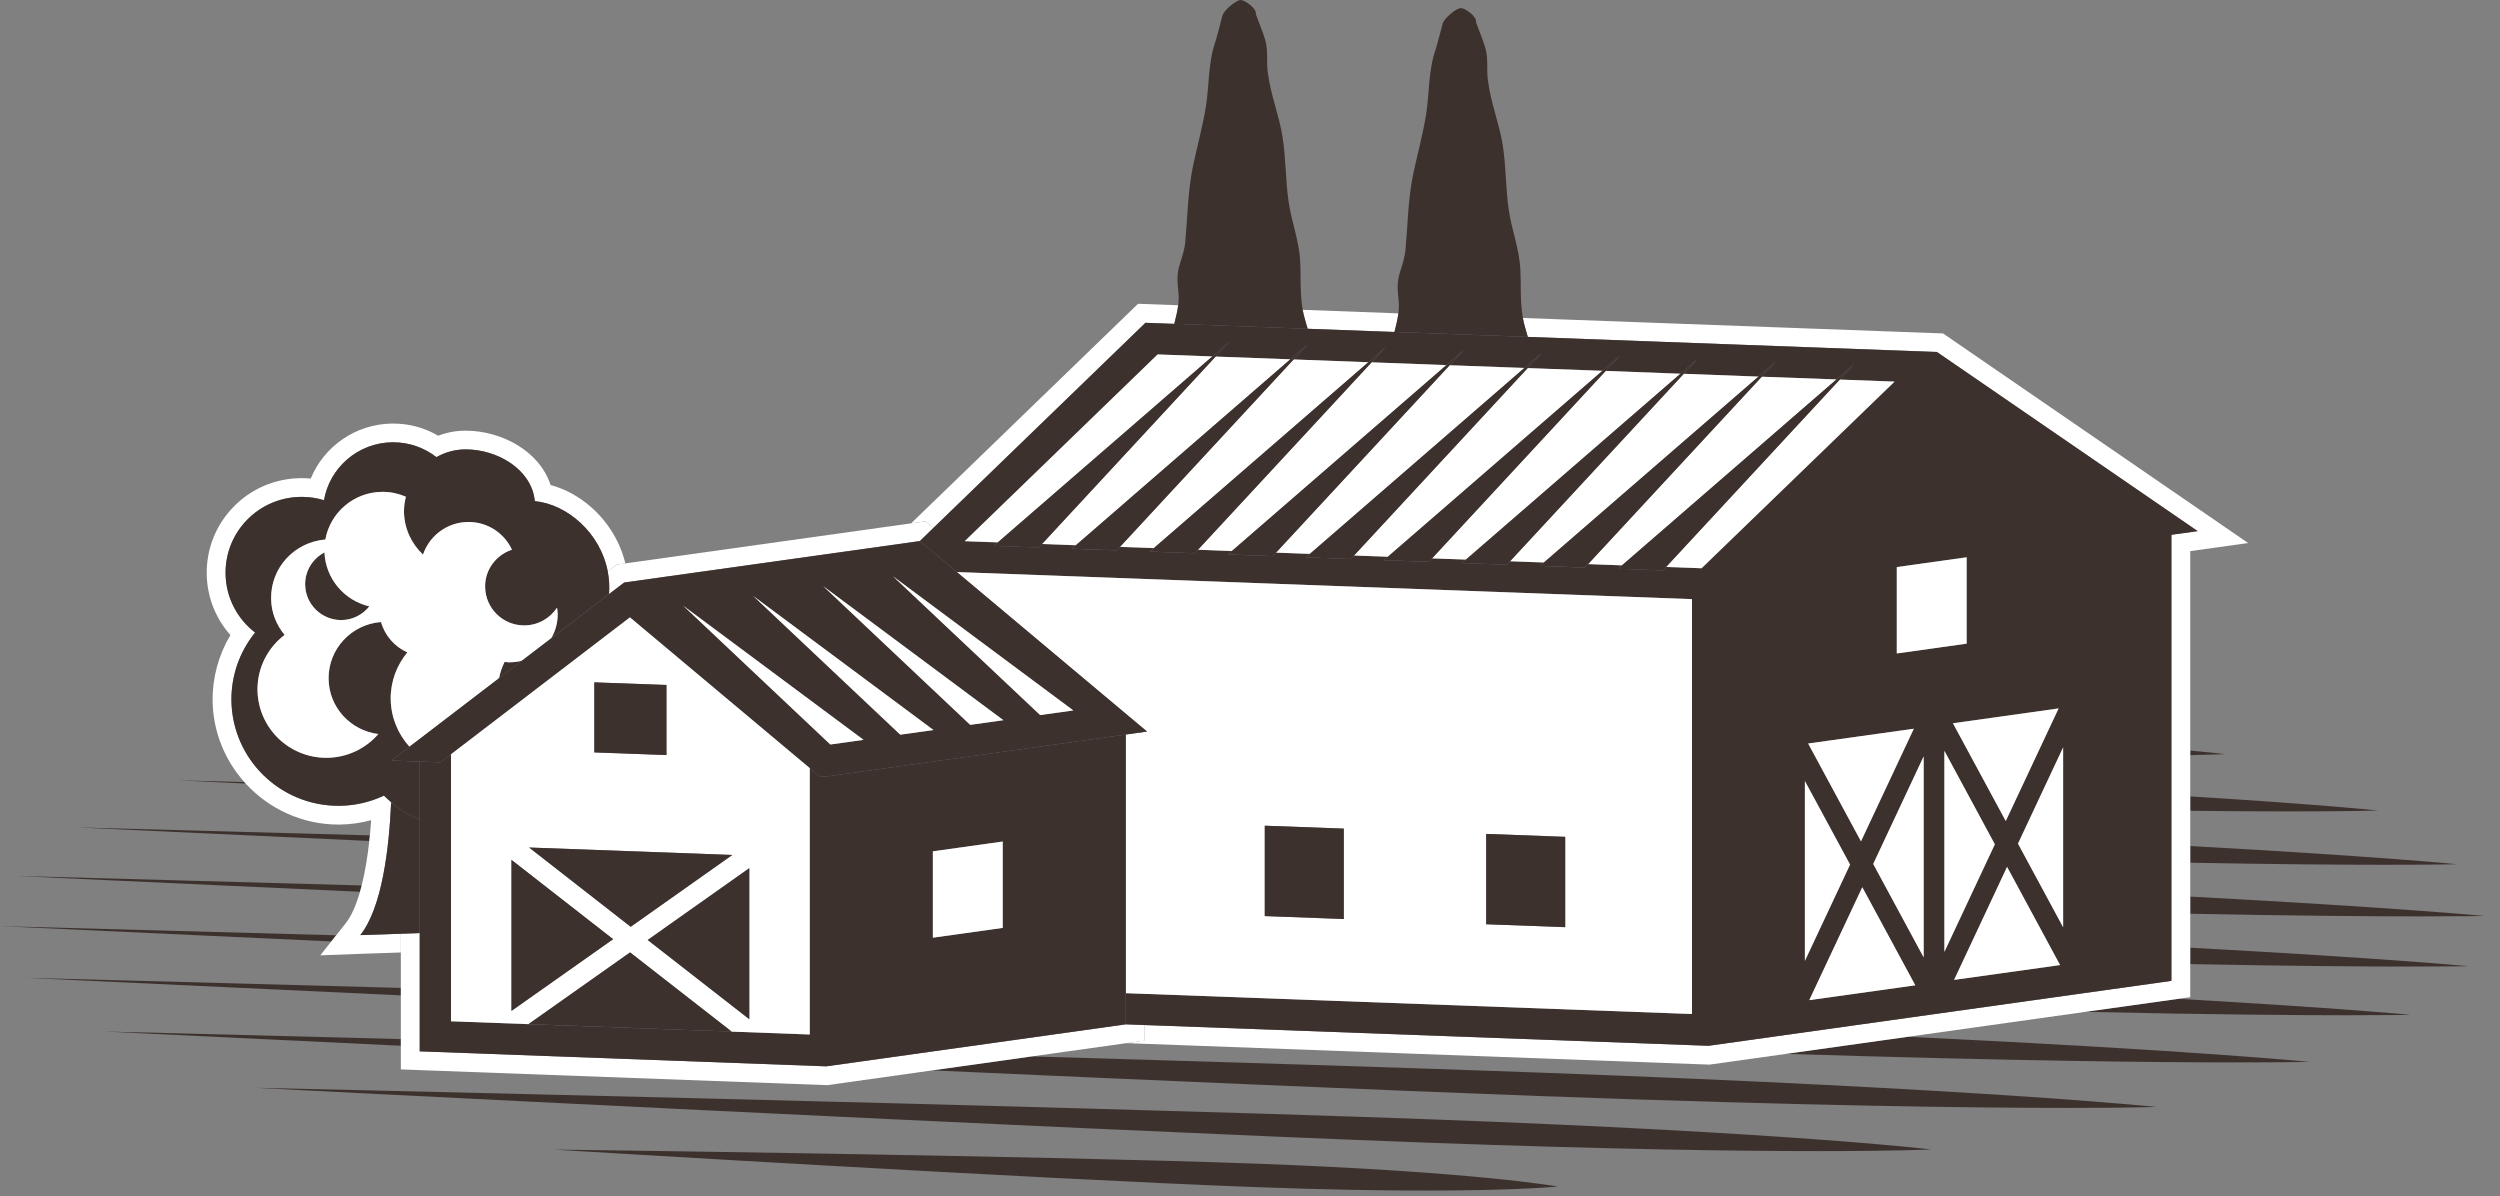 <?xml version="1.0" encoding="UTF-8" standalone="no"?><!DOCTYPE svg PUBLIC "-//W3C//DTD SVG 1.1//EN" "http://www.w3.org/Graphics/SVG/1.1/DTD/svg11.dtd"><svg width="100%" height="100%" viewBox="0 0 140 67" version="1.1" xmlns="http://www.w3.org/2000/svg" xmlns:xlink="http://www.w3.org/1999/xlink" xml:space="preserve" xmlns:serif="http://www.serif.com/" style="fill-rule:evenodd;clip-rule:evenodd;stroke-linejoin:round;stroke-miterlimit:1.414;"><rect x="0" y="0" width="140" height="67" fill="#808080" stroke="none"/><g><g><path d="M31.005,64.377c0,0 26.945,1.646 39.281,2.099c3.924,0.148 7.065,0.196 9.526,0.196c5.278,0 7.424,-0.227 7.424,-0.227c0,0 -4.565,-0.826 -16.901,-1.281c-12.337,-0.453 -39.33,-0.787 -39.33,-0.787" style="fill:#3d312d;fill-rule:nonzero;"/><path d="M14.266,60.916c0,0 45.002,2.314 65.599,3.071c10.371,0.38 17.469,0.475 21.96,0.475c4.428,0 6.323,-0.092 6.323,-0.092c0,0 -7.637,-0.935 -28.234,-1.695c-20.597,-0.758 -65.648,-1.759 -65.648,-1.759" style="fill:#3d312d;fill-rule:nonzero;"/><path d="M57.786,59.16l-5.569,0.782c12.537,0.564 25.073,1.105 33.923,1.434c15.105,0.555 24.536,0.667 29.673,0.667c3.435,0 4.948,-0.053 4.948,-0.053c0,0 -9.356,-0.998 -34.575,-1.926c-7.546,-0.278 -17.771,-0.594 -28.4,-0.904m-51.968,-1.396c0,0 6.76,0.329 16.631,0.798l0,-0.372c-9.869,-0.26 -16.631,-0.426 -16.631,-0.426" style="fill:#3d312d;fill-rule:nonzero;"/><path d="M106.835,58.06l-6.818,0.956c12.898,0.403 20.959,0.48 25.289,0.48c2.777,0 4.019,-0.031 4.019,-0.031c0,0 -6.347,-0.636 -22.49,-1.405m-105.38,-3.301c0,0 8.678,0.411 20.992,0.981l0,-0.417c-12.316,-0.338 -20.992,-0.564 -20.992,-0.564" style="fill:#3d312d;fill-rule:nonzero;"/><path d="M121.98,55.935l-5.203,0.729c7.043,0.154 11.811,0.19 14.698,0.19c2.426,0 3.524,-0.024 3.524,-0.024c0,0 -3.817,-0.369 -13.019,-0.895m-121.98,-4.072c0,0 7.496,0.351 18.551,0.857l0.274,-0.344c-11.205,-0.31 -18.825,-0.513 -18.825,-0.513" style="fill:#3d312d;fill-rule:nonzero;"/><path d="M122.654,53.072l0,0.917c5.733,0.112 9.71,0.139 12.206,0.139c2.309,0 3.354,-0.022 3.354,-0.022c0,0 -4.522,-0.436 -15.56,-1.034m-121.699,-4.017c0,0 7.776,0.365 19.205,0.884c0.033,-0.115 0.064,-0.232 0.095,-0.353c-11.482,-0.323 -19.3,-0.531 -19.3,-0.531" style="fill:#3d312d;fill-rule:nonzero;"/><path d="M122.654,50.209l0,0.961c6.085,0.119 10.295,0.148 12.935,0.148c2.431,0 3.529,-0.024 3.529,-0.024c0,0 -4.761,-0.46 -16.464,-1.085m-118.434,-3.877c0,0 6.562,0.309 16.461,0.762c0.014,-0.104 0.025,-0.208 0.033,-0.314c-9.919,-0.274 -16.494,-0.448 -16.494,-0.448" style="fill:#3d312d;fill-rule:nonzero;"/><path d="M122.654,47.378l0,0.935c4.914,0.09 8.484,0.115 10.899,0.115c2.794,0 4.045,-0.031 4.045,-0.031c0,0 -4.333,-0.433 -14.944,-1.019m-112.701,-3.678c0,0 1.374,0.062 3.805,0.179c-0.025,-0.029 -0.049,-0.053 -0.073,-0.082c-2.386,-0.062 -3.732,-0.097 -3.732,-0.097" style="fill:#3d312d;fill-rule:nonzero;"/><path d="M122.654,44.599l0,0.805c2.218,0.026 4.05,0.035 5.528,0.035c3.46,0 4.984,-0.051 4.984,-0.051c0,0 -3.093,-0.331 -10.512,-0.789" style="fill:#3d312d;fill-rule:nonzero;"/><path d="M122.654,42.032l0,0.256c1.332,-0.026 1.942,-0.057 1.942,-0.057c0,0 -0.607,-0.075 -1.942,-0.199" style="fill:#3d312d;fill-rule:nonzero;"/><path d="M22.015,23.719l-0.062,0c-2.032,0.027 -3.806,1.268 -4.551,3.08c-0.161,-0.015 -0.324,-0.022 -0.488,-0.022l-0.084,0c-1.418,0.018 -2.748,0.581 -3.74,1.593c-0.994,1.014 -1.531,2.353 -1.513,3.767c0.015,1.279 0.49,2.487 1.327,3.428c-0.662,1.105 -1.012,2.382 -0.998,3.683c0.024,1.739 0.693,3.33 1.778,4.549c0.024,0.029 0.049,0.053 0.073,0.082c1.295,1.409 3.153,2.297 5.201,2.297l0.086,0c0.592,-0.011 1.175,-0.092 1.743,-0.245c-0.02,0.285 -0.044,0.57 -0.073,0.849c-0.009,0.106 -0.02,0.209 -0.033,0.316c-0.1,0.896 -0.239,1.747 -0.426,2.489c-0.031,0.122 -0.062,0.239 -0.095,0.354c-0.215,0.749 -0.482,1.361 -0.811,1.778l-0.524,0.661l-0.274,0.344l-0.616,0.776l2.28,-0.084c0.744,-0.024 1.489,-0.049 2.233,-0.075l0,-1.05c-0.757,0.023 -1.515,0.051 -2.271,0.078c1.226,-1.544 1.615,-4.894 1.726,-7.443c-0.144,-0.124 -0.277,-0.25 -0.402,-0.369c-0.749,0.351 -1.589,0.561 -2.47,0.568c-0.025,0 -0.049,0.002 -0.073,0.002c-3.279,0 -5.952,-2.623 -5.998,-5.892c-0.016,-1.438 0.483,-2.768 1.325,-3.809c-0.992,-0.769 -1.639,-1.955 -1.652,-3.301c-0.031,-2.348 1.858,-4.268 4.21,-4.299l0.076,0c0.426,0 0.839,0.069 1.226,0.186c0.316,-1.823 1.9,-3.217 3.822,-3.241l0.046,0c0.915,0 1.754,0.307 2.424,0.83c0.477,-0.263 1.014,-0.428 1.597,-0.433c0.018,-0.002 0.033,-0.002 0.051,-0.002c1.798,0 3.702,1.149 3.864,2.901c1.809,0.174 3.667,1.77 4.085,3.935l0.495,-0.383l0.49,-0.066c-0.137,-0.574 -0.362,-1.129 -0.676,-1.657c-0.806,-1.359 -2.105,-2.357 -3.511,-2.733c-0.627,-1.924 -2.77,-3.042 -4.747,-3.042l-0.06,0c-0.506,0.005 -1.005,0.097 -1.489,0.281c-0.76,-0.449 -1.622,-0.681 -2.521,-0.681" style="fill:#fff;fill-rule:nonzero;"/><path d="M85.281,17.806c0.058,0.364 0.184,0.707 0.276,1.06l22.906,0.844l0.002,0l14.606,10.032l-1.472,0.206l0,24.98l-25.925,3.636l-31.575,-1.162l0,0.871l-1.014,0.143l32.644,1.202l4.288,-0.601l6.818,-0.956l9.942,-1.397l5.202,-0.729l0.674,-0.095l0,-1.851l0,-0.917l0,-1.904l0,-0.959l0,-1.896l0,-0.936l0,-1.973l0,-0.805l0,-2.313l0,-0.256l0,-11.168l3.243,-0.453l-17.086,-11.737l-23.529,-0.866Zm-12.33,-0.456c0.058,0.367 0.184,0.71 0.277,1.061l4.862,0.179c0.086,-0.34 0.175,-0.694 0.219,-1.041l-5.358,-0.199Zm-9.219,-0.338l-12.71,12.295l0.809,-0.115l0.439,0.371l11.875,-11.486l1.615,0.06c0.086,-0.34 0.175,-0.694 0.219,-1.043l-2.247,-0.082Z" style="fill:#fff;fill-rule:nonzero;"/><path d="M23.503,52.254c-0.351,0.011 -0.703,0.024 -1.056,0.038l0,7.595l23.877,0.882l5.893,-0.829l5.569,-0.782l5.298,-0.742l1.016,-0.139l0,-0.875l-1.069,-0.038l-16.762,2.351l-22.766,-0.84l0,-6.621Zm28.327,-23.06l-0.806,0.113l-16.004,2.242l-0.491,0.071l-0.497,0.377c0.08,0.407 0.106,0.831 0.073,1.269l0.846,-0.646l16.561,-2.322l0.76,-0.735l-0.442,-0.369Z" style="fill:#fff;fill-rule:nonzero;"/><path d="M69.486,0c-0.274,0 -0.916,0.566 -1.014,0.826c-0.042,0.111 -0.282,1.12 -0.419,1.531c-0.414,1.224 -0.325,2.435 -0.535,3.683c-0.183,1.094 -0.477,2.161 -0.707,3.246c-0.296,1.413 -0.303,2.819 -0.435,4.248c-0.042,0.455 -0.179,0.851 -0.314,1.284c-0.183,0.592 -0.121,1.025 -0.066,1.606c0.022,0.216 0.011,0.442 -0.018,0.671c-0.044,0.349 -0.13,0.701 -0.219,1.041l7.47,0.276c-0.093,-0.353 -0.219,-0.694 -0.278,-1.06c-0.005,-0.034 -0.009,-0.069 -0.014,-0.1c-0.146,-0.879 -0.079,-1.752 -0.126,-2.636c-0.062,-1.144 -0.49,-2.207 -0.651,-3.331c-0.175,-1.206 -0.146,-2.432 -0.341,-3.639c-0.187,-1.177 -0.651,-2.308 -0.806,-3.486c-0.124,-0.652 0.033,-1.299 -0.168,-1.951c-0.146,-0.479 -0.353,-0.948 -0.519,-1.418c0.068,-0.303 -0.57,-0.753 -0.815,-0.789c-0.007,-0.002 -0.016,-0.002 -0.025,-0.002" style="fill:#3d312d;fill-rule:nonzero;"/><path d="M81.817,0.453c-0.276,0 -0.916,0.565 -1.016,0.828c-0.04,0.109 -0.283,1.118 -0.42,1.527c-0.411,1.226 -0.324,2.437 -0.532,3.683c-0.186,1.096 -0.477,2.163 -0.707,3.247c-0.296,1.414 -0.303,2.819 -0.435,4.249c-0.044,0.455 -0.181,0.85 -0.316,1.283c-0.179,0.59 -0.124,1.026 -0.064,1.604c0.02,0.219 0.011,0.447 -0.018,0.674c-0.044,0.349 -0.132,0.703 -0.219,1.043l7.468,0.276c-0.093,-0.353 -0.219,-0.696 -0.276,-1.063c-0.005,-0.03 -0.012,-0.066 -0.014,-0.099c-0.148,-0.879 -0.081,-1.754 -0.128,-2.636c-0.06,-1.144 -0.49,-2.207 -0.652,-3.333c-0.174,-1.204 -0.143,-2.431 -0.34,-3.637c-0.188,-1.18 -0.652,-2.309 -0.806,-3.488c-0.124,-0.65 0.033,-1.295 -0.168,-1.949c-0.146,-0.479 -0.351,-0.95 -0.519,-1.42c0.07,-0.301 -0.568,-0.754 -0.813,-0.787c-0.007,-0.002 -0.016,-0.002 -0.025,-0.002" style="fill:#3d312d;fill-rule:nonzero;"/><path d="M21.904,44.923c-0.11,2.547 -0.499,5.896 -1.727,7.443c0.757,-0.027 1.515,-0.051 2.271,-0.077c0.351,-0.014 0.704,-0.025 1.056,-0.036l0,-6.365c-0.685,-0.254 -1.187,-0.609 -1.6,-0.965" style="fill:#3d312d;fill-rule:nonzero;"/><path d="M29.225,37.001c-0.21,0.055 -0.431,0.086 -0.659,0.088c-0.009,0.002 -0.017,0.002 -0.024,0.002c-0.097,0 -0.19,-0.015 -0.287,-0.026c-0.137,0.289 -0.248,0.594 -0.312,0.917l1.282,-0.981Zm-11.056,-6.065c-0.647,0.343 -1.091,1.019 -1.082,1.801c0.015,1.102 0.919,1.986 2.026,1.986l0.02,0c0.634,-0.011 1.186,-0.312 1.551,-0.767c-1.397,-0.324 -2.448,-1.537 -2.515,-3.02m3.845,-6.168l-0.047,0c-1.922,0.027 -3.508,1.421 -3.824,3.245c-0.387,-0.121 -0.798,-0.185 -1.224,-0.185l-0.075,0c-2.353,0.026 -4.242,1.948 -4.213,4.295c0.015,1.345 0.663,2.534 1.655,3.3c-0.842,1.041 -1.341,2.371 -1.326,3.811c0.046,3.268 2.717,5.89 5.998,5.89l0.073,0c0.882,-0.011 1.721,-0.219 2.47,-0.57c0.126,0.122 0.258,0.245 0.402,0.369c0.413,0.356 0.917,0.712 1.6,0.963l0,-3.234l-1.584,-0.062l1.011,-0.775c-0.64,-0.705 -1.038,-1.637 -1.051,-2.662c-0.011,-0.997 0.342,-1.907 0.932,-2.618c-0.714,-0.321 -1.257,-0.942 -1.478,-1.699c-1.657,0.128 -2.951,1.504 -2.932,3.179c0.02,1.604 1.233,2.898 2.786,3.091c-0.698,0.801 -1.716,1.314 -2.865,1.332l-0.044,0c-2.11,0 -3.829,-1.688 -3.86,-3.789c-0.015,-1.262 0.588,-2.384 1.518,-3.093c-0.46,-0.559 -0.747,-1.259 -0.756,-2.033c-0.022,-1.745 1.321,-3.168 3.038,-3.311c0.272,-1.5 1.577,-2.647 3.17,-2.669l0.044,0c0.462,0 0.9,0.104 1.295,0.272c-0.064,0.269 -0.106,0.541 -0.104,0.833c0.011,0.954 0.42,1.802 1.065,2.414c0.354,-1.049 1.335,-1.816 2.514,-1.831l0.038,0c1.078,0 2.001,0.636 2.43,1.555c-0.881,0.285 -1.52,1.109 -1.504,2.081c0.015,1.195 0.989,2.154 2.182,2.154l0.031,0c0.765,-0.004 1.425,-0.404 1.816,-0.994c0.013,0.113 0.031,0.228 0.033,0.347c0.007,0.497 -0.126,0.965 -0.358,1.37l3.235,-2.475c0.033,-0.442 0.006,-0.866 -0.071,-1.27c-0.417,-2.165 -2.275,-3.76 -4.085,-3.937c-0.161,-1.75 -2.068,-2.894 -3.864,-2.894l-0.051,0c-0.585,0.004 -1.122,0.17 -1.597,0.431c-0.669,-0.519 -1.509,-0.831 -2.423,-0.831" style="fill:#3d312d;fill-rule:nonzero;"/><path d="M19.115,34.725c-1.11,0 -2.011,-0.884 -2.026,-1.987c-0.011,-0.784 0.433,-1.46 1.08,-1.802c0.068,1.484 1.118,2.695 2.514,3.02c-0.364,0.455 -0.915,0.755 -1.549,0.769l-0.019,0m2.317,-7.181l-0.044,0c-1.593,0.018 -2.896,1.167 -3.168,2.669c-1.719,0.142 -3.06,1.567 -3.038,3.31c0.007,0.775 0.296,1.475 0.756,2.032c-0.933,0.709 -1.534,1.834 -1.518,3.091c0.031,2.105 1.747,3.791 3.857,3.791l0.047,0c1.146,-0.018 2.167,-0.528 2.863,-1.33c-1.553,-0.194 -2.766,-1.489 -2.786,-3.093c-0.018,-1.675 1.277,-3.051 2.934,-3.181c0.221,0.762 0.762,1.381 1.476,1.701c-0.588,0.713 -0.942,1.624 -0.933,2.616c0.016,1.027 0.411,1.961 1.054,2.666l5.013,-3.833c0.064,-0.325 0.172,-0.629 0.311,-0.917c0.095,0.009 0.188,0.025 0.285,0.025c0.009,0 0.016,-0.003 0.025,-0.003c0.227,-0.002 0.448,-0.03 0.66,-0.088l1.644,-1.257c0.234,-0.404 0.365,-0.873 0.36,-1.37c-0.004,-0.119 -0.02,-0.234 -0.035,-0.344c-0.389,0.587 -1.052,0.985 -1.816,0.994l-0.029,0c-1.193,0 -2.169,-0.961 -2.183,-2.156c-0.015,-0.97 0.621,-1.794 1.503,-2.084c-0.427,-0.917 -1.352,-1.551 -2.428,-1.551l-0.038,0c-1.18,0.016 -2.161,0.778 -2.516,1.827c-0.643,-0.609 -1.054,-1.456 -1.065,-2.412c-0.002,-0.292 0.042,-0.564 0.106,-0.831c-0.396,-0.17 -0.835,-0.272 -1.297,-0.272" style="fill:#fff;fill-rule:nonzero;"/><path d="M101.32,56.01l2.969,-6.325l2.967,5.492c-2.589,0.365 -5.004,0.701 -5.936,0.833m8.108,-1.137l2.969,-6.328l2.967,5.497c-0.804,0.113 -3.265,0.455 -5.936,0.831m-8.353,-1.065l0,-10.072l2.529,4.679l-2.529,5.393Zm6.652,-0.195l-2.826,-5.231l2.826,-6.025l0,11.256Zm1.16,-0.307l0,-11.258l2.825,5.231l-2.825,6.027Zm6.65,-1.381l-2.53,-4.681l2.53,-5.391l0,10.072Zm-8.362,-11.114l-2.961,6.305l-2.956,-5.477c0.813,-0.115 3.259,-0.457 5.917,-0.828m8.105,-1.14l-2.958,6.307l-2.956,-5.479c2.578,-0.358 4.978,-0.694 5.914,-0.828m-9.06,-3.078l0,-4.838l3.913,-0.548l0,4.838l-3.913,0.548Zm-37.363,-17.469l-0.784,0.844c1.16,0.045 2.58,0.095 4.186,0.155l0.966,-0.837l-0.782,0.844c1.292,0.048 2.7,0.099 4.184,0.154l0.966,-0.837l-0.782,0.844c1.345,0.049 2.75,0.102 4.186,0.155l0.968,-0.84l-0.782,0.846c1.374,0.051 2.779,0.102 4.184,0.153l0.965,-0.838l-0.782,0.847c1.403,0.05 2.808,0.099 4.187,0.152l0.965,-0.837l-0.782,0.844c1.434,0.053 2.839,0.106 4.187,0.154l0.965,-0.835l-0.782,0.842c1.478,0.053 2.888,0.106 4.185,0.155l0.965,-0.84l-0.782,0.846c1.591,0.06 3.011,0.111 4.184,0.155l0.966,-0.838l-0.78,0.844c1.5,0.056 2.576,0.095 3.066,0.113c-2.235,2.165 -10.352,10.017 -10.805,10.454c-0.093,-0.002 -0.807,-0.028 -1.986,-0.073l-0.181,0.193c-0.725,-0.025 -1.573,-0.056 -2.515,-0.091l0.224,-0.192c-0.588,-0.022 -1.224,-0.044 -1.898,-0.071l-0.181,0.197c-0.794,-0.031 -1.635,-0.06 -2.515,-0.093l0.224,-0.194c-0.612,-0.023 -1.246,-0.047 -1.896,-0.069l-0.181,0.194c-0.818,-0.028 -1.657,-0.059 -2.514,-0.092l0.223,-0.195c-0.623,-0.022 -1.255,-0.044 -1.898,-0.068l-0.181,0.194c-0.829,-0.031 -1.668,-0.059 -2.514,-0.093l0.223,-0.192c-0.63,-0.024 -1.264,-0.046 -1.898,-0.07l-0.181,0.196c-0.837,-0.031 -1.679,-0.062 -2.514,-0.097l0.223,-0.19c-0.634,-0.024 -1.266,-0.046 -1.896,-0.071l-0.181,0.197c-0.848,-0.033 -1.688,-0.062 -2.514,-0.093l0.223,-0.194c-0.64,-0.022 -1.274,-0.047 -1.897,-0.069l-0.182,0.195c-0.863,-0.034 -1.703,-0.062 -2.514,-0.093l0.223,-0.195c-0.649,-0.022 -1.283,-0.046 -1.895,-0.068l-0.181,0.194c-0.895,-0.033 -1.735,-0.064 -2.514,-0.09l0.223,-0.195c-0.674,-0.026 -1.308,-0.048 -1.898,-0.07l-0.179,0.192c-1.032,-0.033 -1.885,-0.066 -2.516,-0.089l0.223,-0.194c-0.871,-0.033 -1.509,-0.055 -1.854,-0.068c2.234,-2.163 10.353,-10.017 10.806,-10.457c0.117,0.005 1.244,0.047 3.06,0.113l0.967,-0.838Zm-4.712,-1.047l-11.873,11.486l-0.76,0.736l2.073,1.734c5.75,0.214 39.68,1.465 41.167,1.518l0,23.235c-1.169,-0.044 -19.656,-0.727 -31.705,-1.169l0,1.745l-0.016,0l1.07,0.04l31.574,1.162l25.924,-3.636l0,-24.98l1.471,-0.204l-14.605,-10.034l-22.908,-0.844l-7.467,-0.274l-4.861,-0.181l-7.469,-0.276l-1.615,-0.058Z" style="fill:#3d312d;fill-rule:nonzero;"/><path d="M104.288,49.685l-2.97,6.322c0.933,-0.128 3.35,-0.468 5.939,-0.83l-2.969,-5.492Zm8.108,-1.14l-2.967,6.329c2.668,-0.375 5.129,-0.722 5.934,-0.831l-2.967,-5.498Zm-11.323,-4.808l0,10.072l2.53,-5.39l-2.53,-4.682Zm6.652,-1.381l-2.825,6.025l2.825,5.232l0,-11.257Zm1.16,-0.309l0,11.259l2.826,-6.025l-2.826,-5.234Zm6.65,-0.192l-2.527,5.388l2.527,4.682l0,-10.07Zm-8.362,-1.047c-2.656,0.373 -5.104,0.718 -5.917,0.828l2.959,5.479l2.958,-6.307Zm8.108,-1.136c-0.937,0.131 -3.338,0.469 -5.917,0.831l2.959,5.474l2.958,-6.305Z" style="fill:#fff;fill-rule:nonzero;"/><path d="M87.651,51.922l-4.425,-0.164l0,-5.059l4.425,0.164l0,5.059Zm-12.398,-0.457l-4.425,-0.164l0,-5.061l4.425,0.163l0,5.062Zm-21.671,-19.429l10.651,8.932l-1.188,0.166l0,14.484c12.049,0.444 30.538,1.124 31.707,1.166l0,-23.232c-1.487,-0.055 -35.417,-1.304 -41.17,-1.516" style="fill:#fff;fill-rule:nonzero;"/><path d="M83.226,46.699l0,5.059l4.425,0.163l0,-5.059l-4.425,-0.163Z" style="fill:#3d312d;fill-rule:nonzero;"/><path d="M110.132,31.208l-3.912,0.548l0,4.838l3.912,-0.55l0,-4.836Z" style="fill:#fff;fill-rule:nonzero;"/><path d="M70.827,46.239l0,5.061l4.425,0.164l0,-5.062l-4.425,-0.163Z" style="fill:#3d312d;fill-rule:nonzero;"/><path d="M103.027,21.256l-9.726,10.494c1.18,0.046 1.894,0.07 1.986,0.072c0.453,-0.437 8.57,-8.289 10.808,-10.452c-0.49,-0.019 -1.568,-0.059 -3.068,-0.114m-4.368,-0.16l-9.728,10.494c0.676,0.025 1.311,0.047 1.898,0.069l12.014,-10.41c-1.175,-0.042 -2.594,-0.095 -4.184,-0.153m-4.37,-0.163l-9.725,10.496c0.651,0.024 1.283,0.047 1.895,0.071l12.014,-10.41c-1.297,-0.051 -2.704,-0.102 -4.184,-0.157m-4.37,-0.161l-9.725,10.496c0.643,0.024 1.275,0.049 1.9,0.068l12.012,-10.407c-1.348,-0.051 -2.753,-0.102 -4.187,-0.157m-4.37,-0.159l-9.723,10.494c0.634,0.026 1.268,0.046 1.896,0.07l12.014,-10.412c-1.379,-0.051 -2.782,-0.102 -4.187,-0.152m-4.368,-0.159l-9.725,10.494c0.63,0.022 1.262,0.044 1.898,0.068l12.012,-10.41c-1.405,-0.051 -2.808,-0.104 -4.185,-0.152m-4.37,-0.164l-9.725,10.496c0.625,0.022 1.257,0.047 1.9,0.071l12.012,-10.41c-1.438,-0.055 -2.843,-0.108 -4.187,-0.157m-4.37,-0.161l-9.722,10.496c0.611,0.022 1.246,0.049 1.895,0.069l12.012,-10.408c-1.483,-0.058 -2.89,-0.106 -4.185,-0.157m-4.367,-0.161l-9.723,10.496c0.587,0.024 1.224,0.046 1.895,0.07l12.012,-10.412c-1.604,-0.059 -3.027,-0.108 -4.184,-0.154m-3.246,-0.12c-0.45,0.442 -8.569,8.294 -10.805,10.459c0.345,0.013 0.983,0.033 1.853,0.066l12.012,-10.412c-1.814,-0.064 -2.943,-0.108 -3.06,-0.113" style="fill:#fff;fill-rule:nonzero;"/><path d="M103.809,20.412l-0.966,0.837l-12.012,10.412l-0.225,0.195c0.943,0.031 1.79,0.062 2.514,0.09l0.181,-0.194l9.726,-10.494l0.782,-0.846Zm-4.368,-0.159l-0.966,0.837l-12.016,10.41l-0.223,0.19c0.882,0.035 1.721,0.069 2.516,0.095l0.182,-0.194l9.725,-10.494l0.782,-0.844Zm-4.37,-0.164l-0.965,0.838l-12.012,10.41l-0.226,0.194c0.858,0.035 1.697,0.064 2.517,0.093l0.181,-0.197l9.725,-10.494l0.78,-0.844Zm-4.368,-0.161l-0.967,0.837l-12.014,10.41l-0.221,0.195c0.844,0.035 1.683,0.062 2.514,0.093l0.181,-0.195l9.725,-10.496l0.782,-0.844Zm-4.37,-0.161l-0.967,0.837l-12.012,10.414l-0.223,0.193c0.835,0.028 1.677,0.062 2.514,0.095l0.181,-0.197l9.725,-10.496l0.782,-0.846Zm-4.37,-0.159l-0.965,0.837l-12.012,10.412l-0.223,0.192c0.826,0.031 1.664,0.062 2.512,0.093l0.183,-0.194l9.723,-10.494l0.782,-0.846Zm-4.37,-0.162l-0.965,0.838l-12.012,10.41l-0.223,0.194c0.811,0.033 1.65,0.062 2.514,0.093l0.181,-0.197l9.723,-10.494l0.782,-0.844Zm-4.367,-0.161l-0.968,0.837l-12.009,10.413l-0.226,0.192c0.782,0.031 1.622,0.06 2.514,0.093l0.182,-0.195l9.725,-10.496l0.782,-0.844Zm-4.37,-0.161l-0.966,0.837l-12.014,10.415l-0.223,0.194c0.634,0.02 1.485,0.053 2.517,0.091l0.181,-0.195l9.723,-10.496l0.782,-0.846Z" style="fill:#3d312d;fill-rule:nonzero;"/><path d="M52.239,52.511l0,-4.836l3.913,-0.55l0,4.838l-3.913,0.548Zm-17.753,-17.334c-1.978,1.513 -6.619,5.066 -9.823,7.516l-2.746,-0.102l1.586,0.06l0,16.225l22.767,0.839l16.762,-2.35l0.013,-0.003l0,-1.745l0,-14.482l-16.777,2.351l-0.376,-0.013c-2.211,-1.854 -5.103,-4.28 -7.33,-6.146c2.048,1.718 4.659,3.908 6.787,5.691l0,14.914l-20.091,-0.738l0,-14.954c3.157,-2.417 7.37,-5.64 9.228,-7.063" style="fill:#3d312d;fill-rule:nonzero;"/><path d="M46.499,41.691l-8.236,-7.77l10.097,7.512c-0.999,0.137 -1.693,0.234 -1.861,0.258m3.915,-0.55l-8.236,-7.77l10.096,7.512c-0.642,0.09 -1.268,0.176 -1.86,0.258m3.917,-0.55l-8.236,-7.77l10.096,7.512c-0.6,0.086 -1.226,0.17 -1.86,0.258m3.917,-0.548l-8.238,-7.77l10.057,7.481l0.035,0.033c-0.462,0.062 -1.103,0.15 -1.854,0.256m-6.736,-9.743l-16.56,2.322l-0.844,0.645l-3.237,2.477l-1.646,1.257l-1.281,0.979l-5.013,3.837l-1.012,0.773l2.744,0.102c3.204,-2.448 7.845,-6.003 9.822,-7.514c0.361,-0.276 0.632,-0.486 0.791,-0.607c0.418,0.351 1.679,1.407 3.286,2.755c2.229,1.867 5.118,4.295 7.33,6.148l0.378,0.011l16.777,-2.351l1.188,-0.167l-10.65,-8.932l-2.073,-1.735Z" style="fill:#3d312d;fill-rule:nonzero;"/><path d="M40.974,57.771l-11.38,-0.418l5.689,-4.018l5.691,4.436Zm0.985,-0.694l-5.688,-4.438l5.688,-4.021l0,8.459Zm-13.317,-0.466l0,-8.457l5.691,4.438l-5.691,4.019Zm6.676,-4.712l-5.688,-4.439l11.377,0.418l-5.689,4.021Zm2.002,-9.617l-4.039,-0.146l0,-3.926l4.039,0.15l0,3.922Zm-2.044,-7.708c-0.159,0.121 -0.43,0.327 -0.791,0.603c-1.858,1.423 -6.071,4.646 -9.23,7.063l0,14.952l20.091,0.74l0,-14.917c-2.125,-1.78 -4.736,-3.972 -6.787,-5.689c-1.604,-1.345 -2.867,-2.403 -3.283,-2.752" style="fill:#fff;fill-rule:nonzero;"/><path d="M56.153,47.126l-3.913,0.548l0,4.836l3.913,-0.548l0,-4.836Z" style="fill:#fff;fill-rule:nonzero;"/><path d="M33.282,38.213l0,3.922l4.04,0.15l0,-3.926l-4.04,-0.146Z" style="fill:#3d312d;fill-rule:nonzero;"/><path d="M35.284,53.335l-5.689,4.017l11.38,0.419l-5.691,-4.436Zm6.676,-4.717l-5.689,4.021l5.689,4.434l0,-8.455Zm-13.317,-0.464l0,8.455l5.691,-4.014l-5.691,-4.441Zm0.987,-0.693l5.689,4.438l5.689,-4.021l-11.378,-0.417Z" style="fill:#3d312d;fill-rule:nonzero;"/><path d="M38.262,33.922l8.236,7.77c0.168,-0.024 0.862,-0.122 1.861,-0.261l-10.097,-7.509Zm3.917,-0.55l8.236,7.77c0.59,-0.084 1.218,-0.17 1.861,-0.261l-10.097,-7.509Zm3.917,-0.55l8.236,7.77c0.634,-0.089 1.257,-0.175 1.858,-0.261l-10.094,-7.509Zm3.913,-0.548l8.24,7.77c0.752,-0.106 1.392,-0.195 1.852,-0.259l-0.036,-0.031l-10.056,-7.48Z" style="fill:#fff;fill-rule:nonzero;"/></g></g></svg>